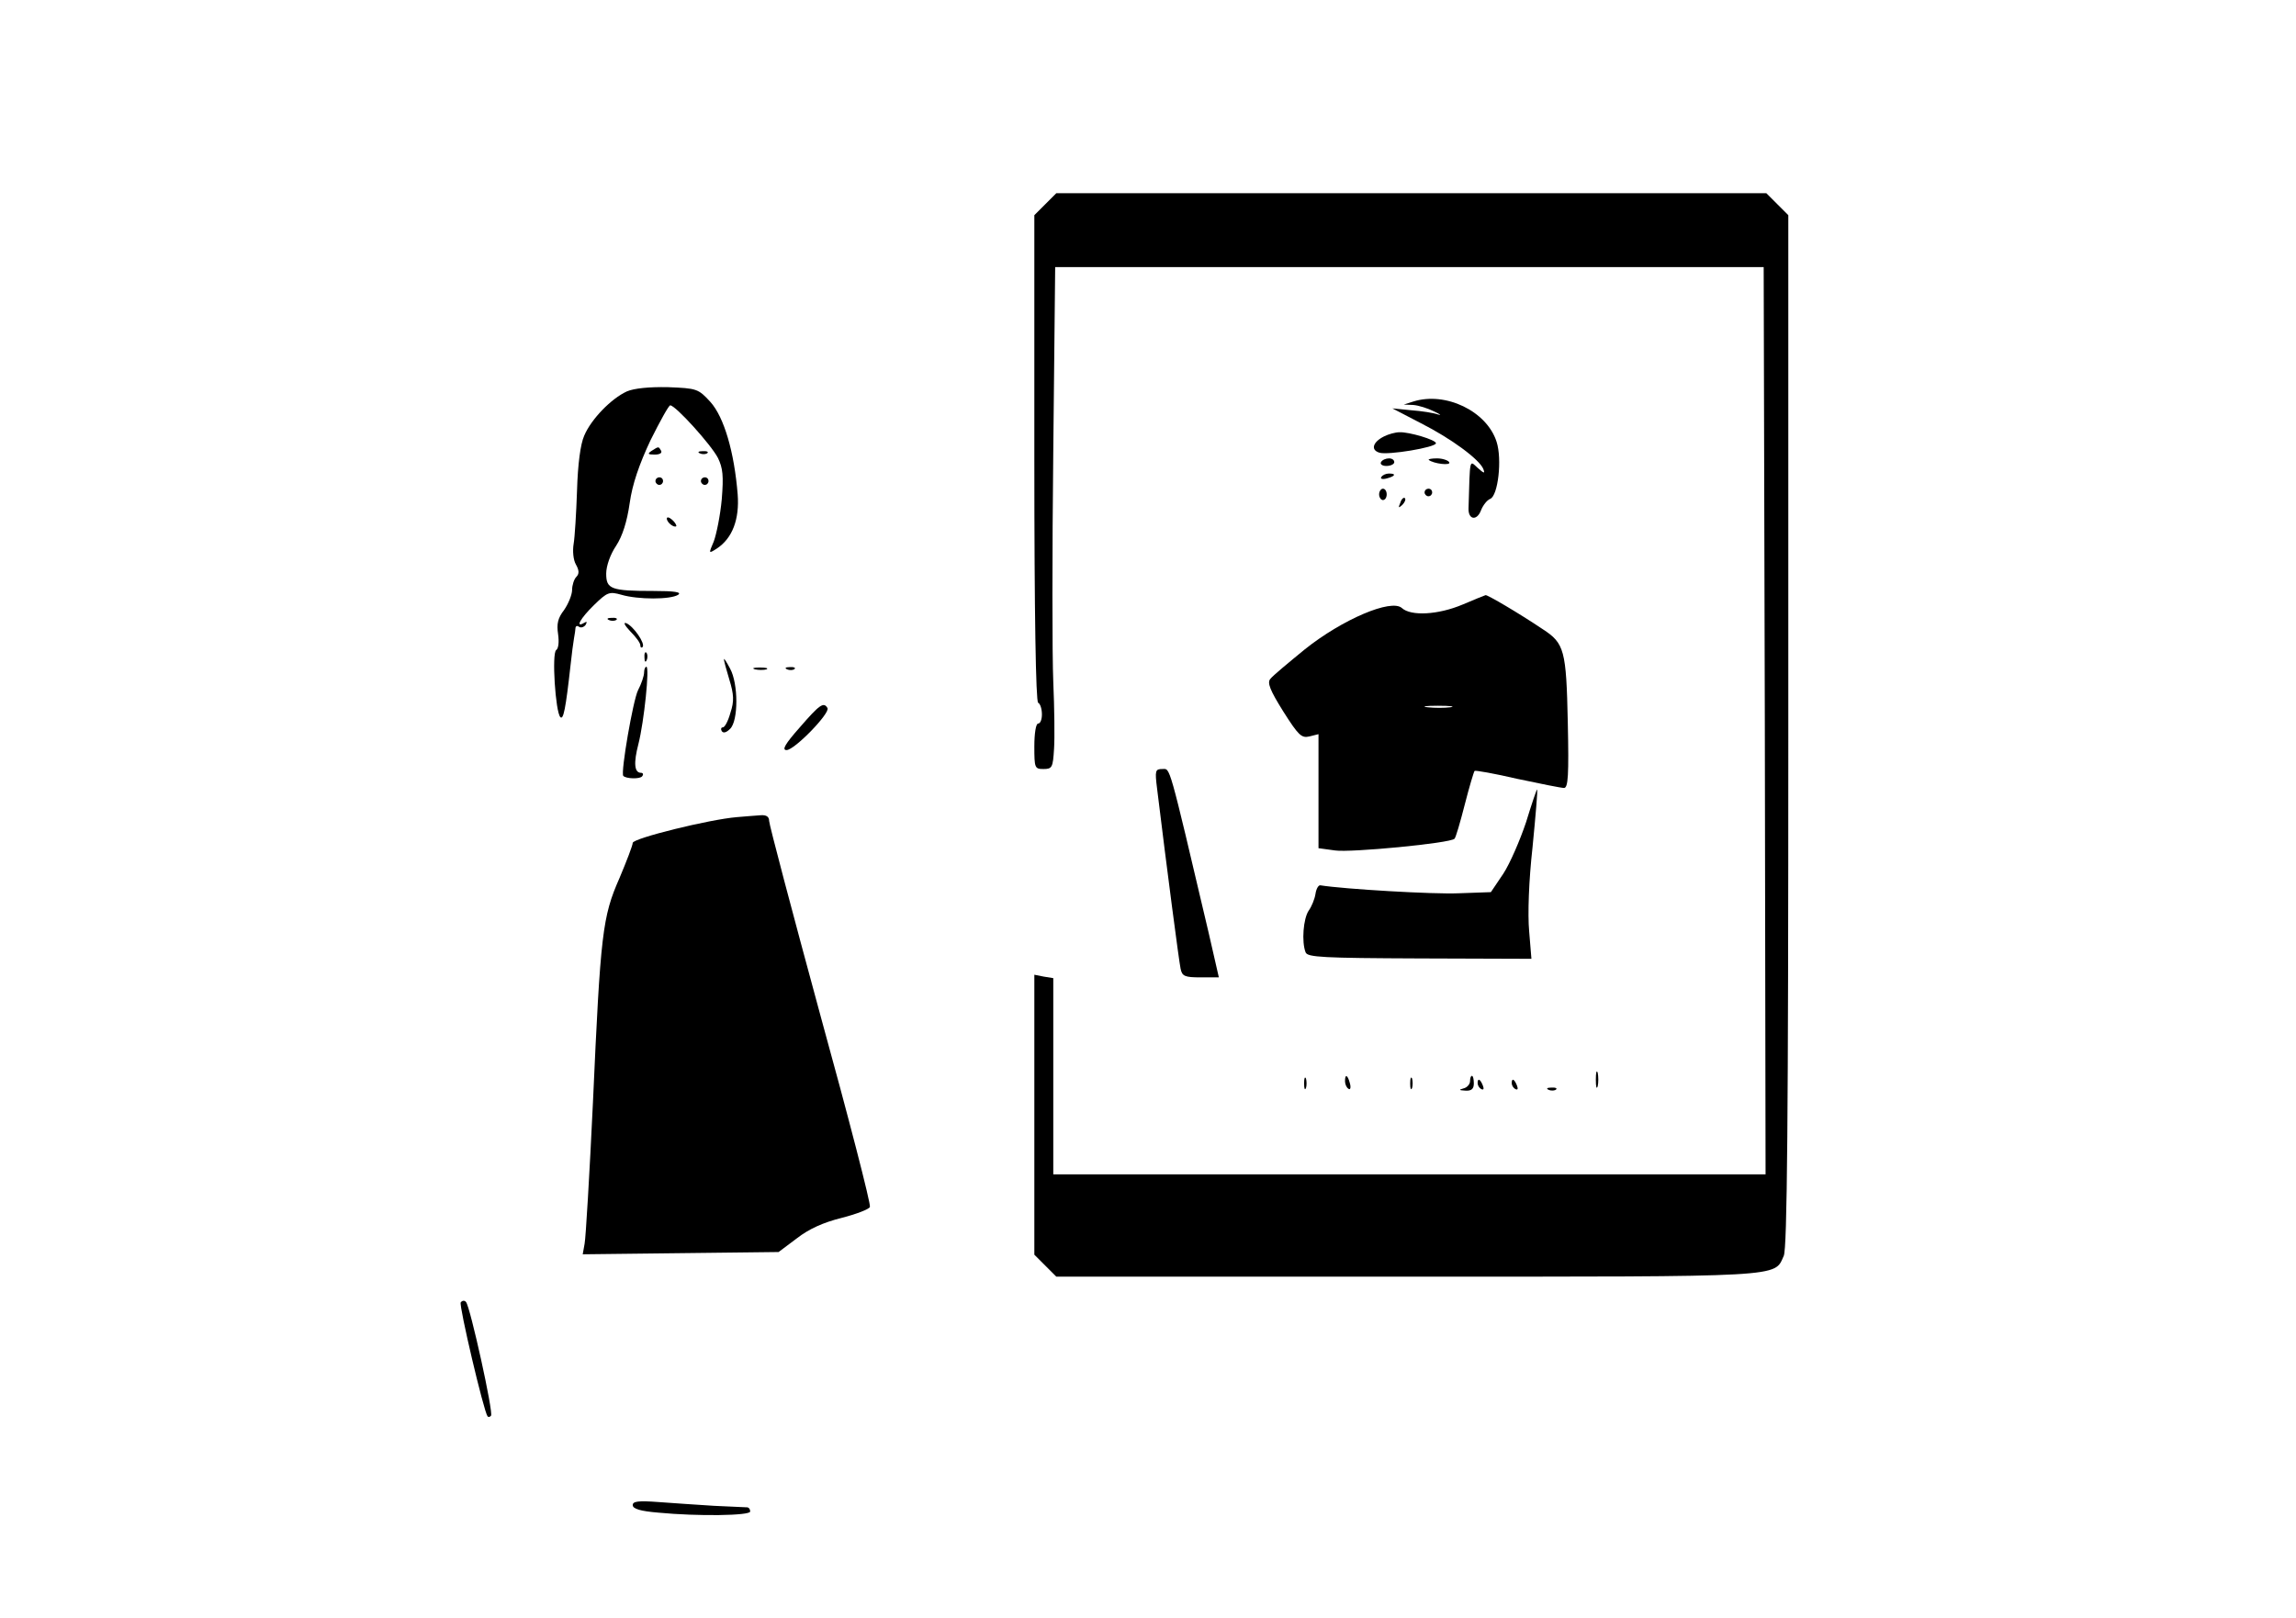 <?xml version="1.0" standalone="no"?>
<!DOCTYPE svg PUBLIC "-//W3C//DTD SVG 20010904//EN"
 "http://www.w3.org/TR/2001/REC-SVG-20010904/DTD/svg10.dtd">
<svg version="1.0" xmlns="http://www.w3.org/2000/svg"
 width="606pt" height="427pt" viewBox="0 0 606 427"
 preserveAspectRatio="xMidYMid meet">

<g transform="translate(0,427) scale(0.1,-0.1)"
fill="#000000" stroke="none">
<path d="M2759 3731 l-29 -29 0 -641 c0 -416 4 -642 10 -646 6 -3 10 -17 10
-31 0 -13 -4 -24 -10 -24 -6 0 -10 -27 -10 -60 0 -57 1 -60 24 -60 23 0 25 4
28 53 2 28 1 108 -2 177 -3 69 -3 343 0 610 l5 485 935 0 935 0 3 -1197 2
-1198 -940 0 -940 0 0 259 0 259 -25 4 -25 5 0 -369 0 -370 29 -29 29 -29 927
0 c1006 0 967 -2 993 55 9 20 12 353 12 1386 l0 1361 -29 29 -29 29 -937 0
-937 0 -29 -29z"/>
<path d="M1655 3237 c-42 -19 -95 -74 -113 -117 -10 -22 -17 -76 -19 -145 -2
-60 -6 -124 -9 -141 -3 -18 -1 -42 6 -54 9 -16 9 -25 1 -33 -6 -6 -11 -22 -11
-34 0 -13 -10 -37 -21 -53 -17 -22 -20 -37 -16 -64 3 -21 1 -38 -5 -42 -12 -8
-2 -164 11 -177 8 -8 14 21 27 138 3 28 7 59 9 70 2 11 4 24 4 28 1 5 5 6 10
2 5 -3 13 0 17 6 4 8 3 9 -4 5 -25 -15 -10 12 26 47 35 34 40 36 72 27 44 -13
130 -13 150 0 10 7 -10 10 -65 10 -113 0 -125 5 -125 46 0 20 11 51 26 73 17
26 29 64 36 113 7 50 25 102 55 166 25 50 48 92 52 92 14 0 108 -104 126 -139
13 -27 15 -47 10 -109 -4 -43 -14 -92 -21 -111 -14 -33 -14 -33 8 -19 41 27
60 77 55 143 -9 112 -36 204 -72 244 -32 35 -36 36 -112 39 -50 1 -89 -3 -108
-11z"/>
<path d="M3730 3210 l-25 -8 25 -1 c14 -1 39 -9 55 -17 17 -8 21 -11 10 -8
-11 4 -42 9 -70 11 l-50 5 75 -39 c81 -41 155 -96 165 -121 5 -13 2 -12 -15 3
-22 20 -20 29 -24 -107 -1 -30 22 -34 33 -5 5 13 16 27 24 30 21 8 32 105 17
151 -26 81 -135 133 -220 106z"/>
<path d="M3653 3118 c-30 -15 -36 -36 -12 -43 22 -7 149 14 149 25 0 9 -71 30
-96 29 -11 0 -29 -5 -41 -11z"/>
<path d="M1720 3080 c-12 -8 -10 -10 8 -10 13 0 20 4 17 10 -7 12 -6 12 -25 0z"/>
<path d="M1848 3073 c7 -3 16 -2 19 1 4 3 -2 6 -13 5 -11 0 -14 -3 -6 -6z"/>
<path d="M3645 3050 c-3 -5 3 -10 14 -10 12 0 21 5 21 10 0 6 -6 10 -14 10 -8
0 -18 -4 -21 -10z"/>
<path d="M3771 3056 c12 -10 60 -16 54 -6 -3 5 -18 10 -32 10 -15 0 -24 -2
-22 -4z"/>
<path d="M3646 3011 c-4 -5 3 -7 14 -4 23 6 26 13 6 13 -8 0 -17 -4 -20 -9z"/>
<path d="M1730 3000 c0 -5 5 -10 10 -10 6 0 10 5 10 10 0 6 -4 10 -10 10 -5 0
-10 -4 -10 -10z"/>
<path d="M1850 3000 c0 -5 5 -10 10 -10 6 0 10 5 10 10 0 6 -4 10 -10 10 -5 0
-10 -4 -10 -10z"/>
<path d="M3640 2965 c0 -8 5 -15 10 -15 6 0 10 7 10 15 0 8 -4 15 -10 15 -5 0
-10 -7 -10 -15z"/>
<path d="M3760 2970 c0 -5 5 -10 10 -10 6 0 10 5 10 10 0 6 -4 10 -10 10 -5 0
-10 -4 -10 -10z"/>
<path d="M3696 2943 c-6 -14 -5 -15 5 -6 7 7 10 15 7 18 -3 3 -9 -2 -12 -12z"/>
<path d="M1760 2901 c0 -10 19 -25 25 -20 1 2 -3 10 -11 17 -8 7 -14 8 -14 3z"/>
<path d="M3860 2674 c-64 -27 -136 -31 -160 -9 -28 25 -157 -30 -256 -109 -44
-36 -85 -70 -91 -78 -9 -10 -1 -30 34 -86 40 -63 48 -71 69 -66 l24 6 0 -150
0 -151 44 -6 c40 -6 304 19 315 31 3 2 15 43 27 90 12 47 24 87 26 89 2 2 53
-7 113 -21 61 -13 116 -24 123 -24 11 0 13 34 10 173 -4 191 -9 209 -66 246
-64 43 -146 91 -151 90 -3 -1 -31 -12 -61 -25z m-32 -271 c-15 -2 -42 -2 -60
0 -18 2 -6 4 27 4 33 0 48 -2 33 -4z"/>
<path d="M1608 2633 c7 -3 16 -2 19 1 4 3 -2 6 -13 5 -11 0 -14 -3 -6 -6z"/>
<path d="M1663 2604 c15 -15 27 -31 27 -37 0 -6 3 -8 6 -5 8 9 -24 55 -43 63
-9 3 -4 -6 10 -21z"/>
<path d="M1701 2534 c0 -11 3 -14 6 -6 3 7 2 16 -1 19 -3 4 -6 -2 -5 -13z"/>
<path d="M1911 2530 c-1 -3 6 -27 14 -54 12 -39 13 -57 3 -87 -6 -22 -15 -39
-20 -39 -5 0 -6 -5 -3 -10 4 -6 12 -4 22 6 22 21 22 119 0 159 -9 17 -16 28
-16 25z"/>
<path d="M1700 2495 c0 -9 -7 -30 -16 -47 -13 -26 -46 -216 -39 -226 7 -8 45
-9 50 -1 4 5 2 9 -3 9 -18 0 -20 26 -7 76 15 59 30 204 21 204 -3 0 -6 -7 -6
-15z"/>
<path d="M1993 2503 c9 -2 23 -2 30 0 6 3 -1 5 -18 5 -16 0 -22 -2 -12 -5z"/>
<path d="M2078 2503 c7 -3 16 -2 19 1 4 3 -2 6 -13 5 -11 0 -14 -3 -6 -6z"/>
<path d="M2111 2350 c-39 -44 -48 -60 -35 -60 21 0 116 98 108 111 -10 17 -21
9 -73 -51z"/>
<path d="M3054 2188 c26 -213 58 -457 62 -475 4 -20 11 -23 53 -23 l48 0 -27
118 c-107 455 -101 432 -122 432 -19 0 -20 -4 -14 -52z"/>
<path d="M4028 2100 c-16 -48 -43 -110 -60 -136 l-33 -49 -85 -3 c-66 -3 -303
11 -365 21 -5 1 -11 -9 -13 -23 -2 -13 -10 -33 -18 -44 -14 -21 -19 -82 -8
-110 5 -13 46 -15 301 -16 l295 -1 -6 73 c-4 44 -1 133 9 222 8 82 14 151 12
152 -1 1 -14 -37 -29 -86z"/>
<path d="M1945 2113 c-73 -6 -275 -56 -275 -68 0 -6 -16 -48 -35 -93 -45 -102
-50 -146 -70 -592 -9 -190 -19 -358 -22 -373 l-5 -28 259 3 258 3 48 36 c32
25 70 42 118 54 39 10 73 23 75 29 3 7 -56 235 -131 507 -74 272 -135 503
-135 512 0 11 -7 16 -22 15 -13 -1 -41 -3 -63 -5z"/>
<path d="M4212 1420 c0 -19 2 -27 5 -17 2 9 2 25 0 35 -3 9 -5 1 -5 -18z"/>
<path d="M3442 1410 c0 -14 2 -19 5 -12 2 6 2 18 0 25 -3 6 -5 1 -5 -13z"/>
<path d="M3550 1416 c0 -8 4 -17 9 -20 5 -4 7 3 4 14 -6 23 -13 26 -13 6z"/>
<path d="M3722 1410 c0 -14 2 -19 5 -12 2 6 2 18 0 25 -3 6 -5 1 -5 -13z"/>
<path d="M3880 1416 c0 -8 -8 -17 -17 -19 -14 -4 -12 -5 5 -6 16 -1 22 5 22
19 0 11 -2 20 -5 20 -3 0 -5 -6 -5 -14z"/>
<path d="M3900 1411 c0 -6 4 -13 10 -16 6 -3 7 1 4 9 -7 18 -14 21 -14 7z"/>
<path d="M3990 1411 c0 -6 4 -13 10 -16 6 -3 7 1 4 9 -7 18 -14 21 -14 7z"/>
<path d="M4088 1393 c7 -3 16 -2 19 1 4 3 -2 6 -13 5 -11 0 -14 -3 -6 -6z"/>
<path d="M1216 832 c-5 -8 61 -289 71 -301 2 -2 6 -2 9 2 7 7 -55 288 -66 300
-4 5 -10 4 -14 -1z"/>
<path d="M1670 297 c0 -10 20 -16 68 -20 104 -10 242 -8 242 3 0 6 -3 10 -7
11 -5 0 -44 2 -88 4 -44 3 -110 7 -147 10 -53 4 -68 2 -68 -8z"/>
</g>
</svg>
